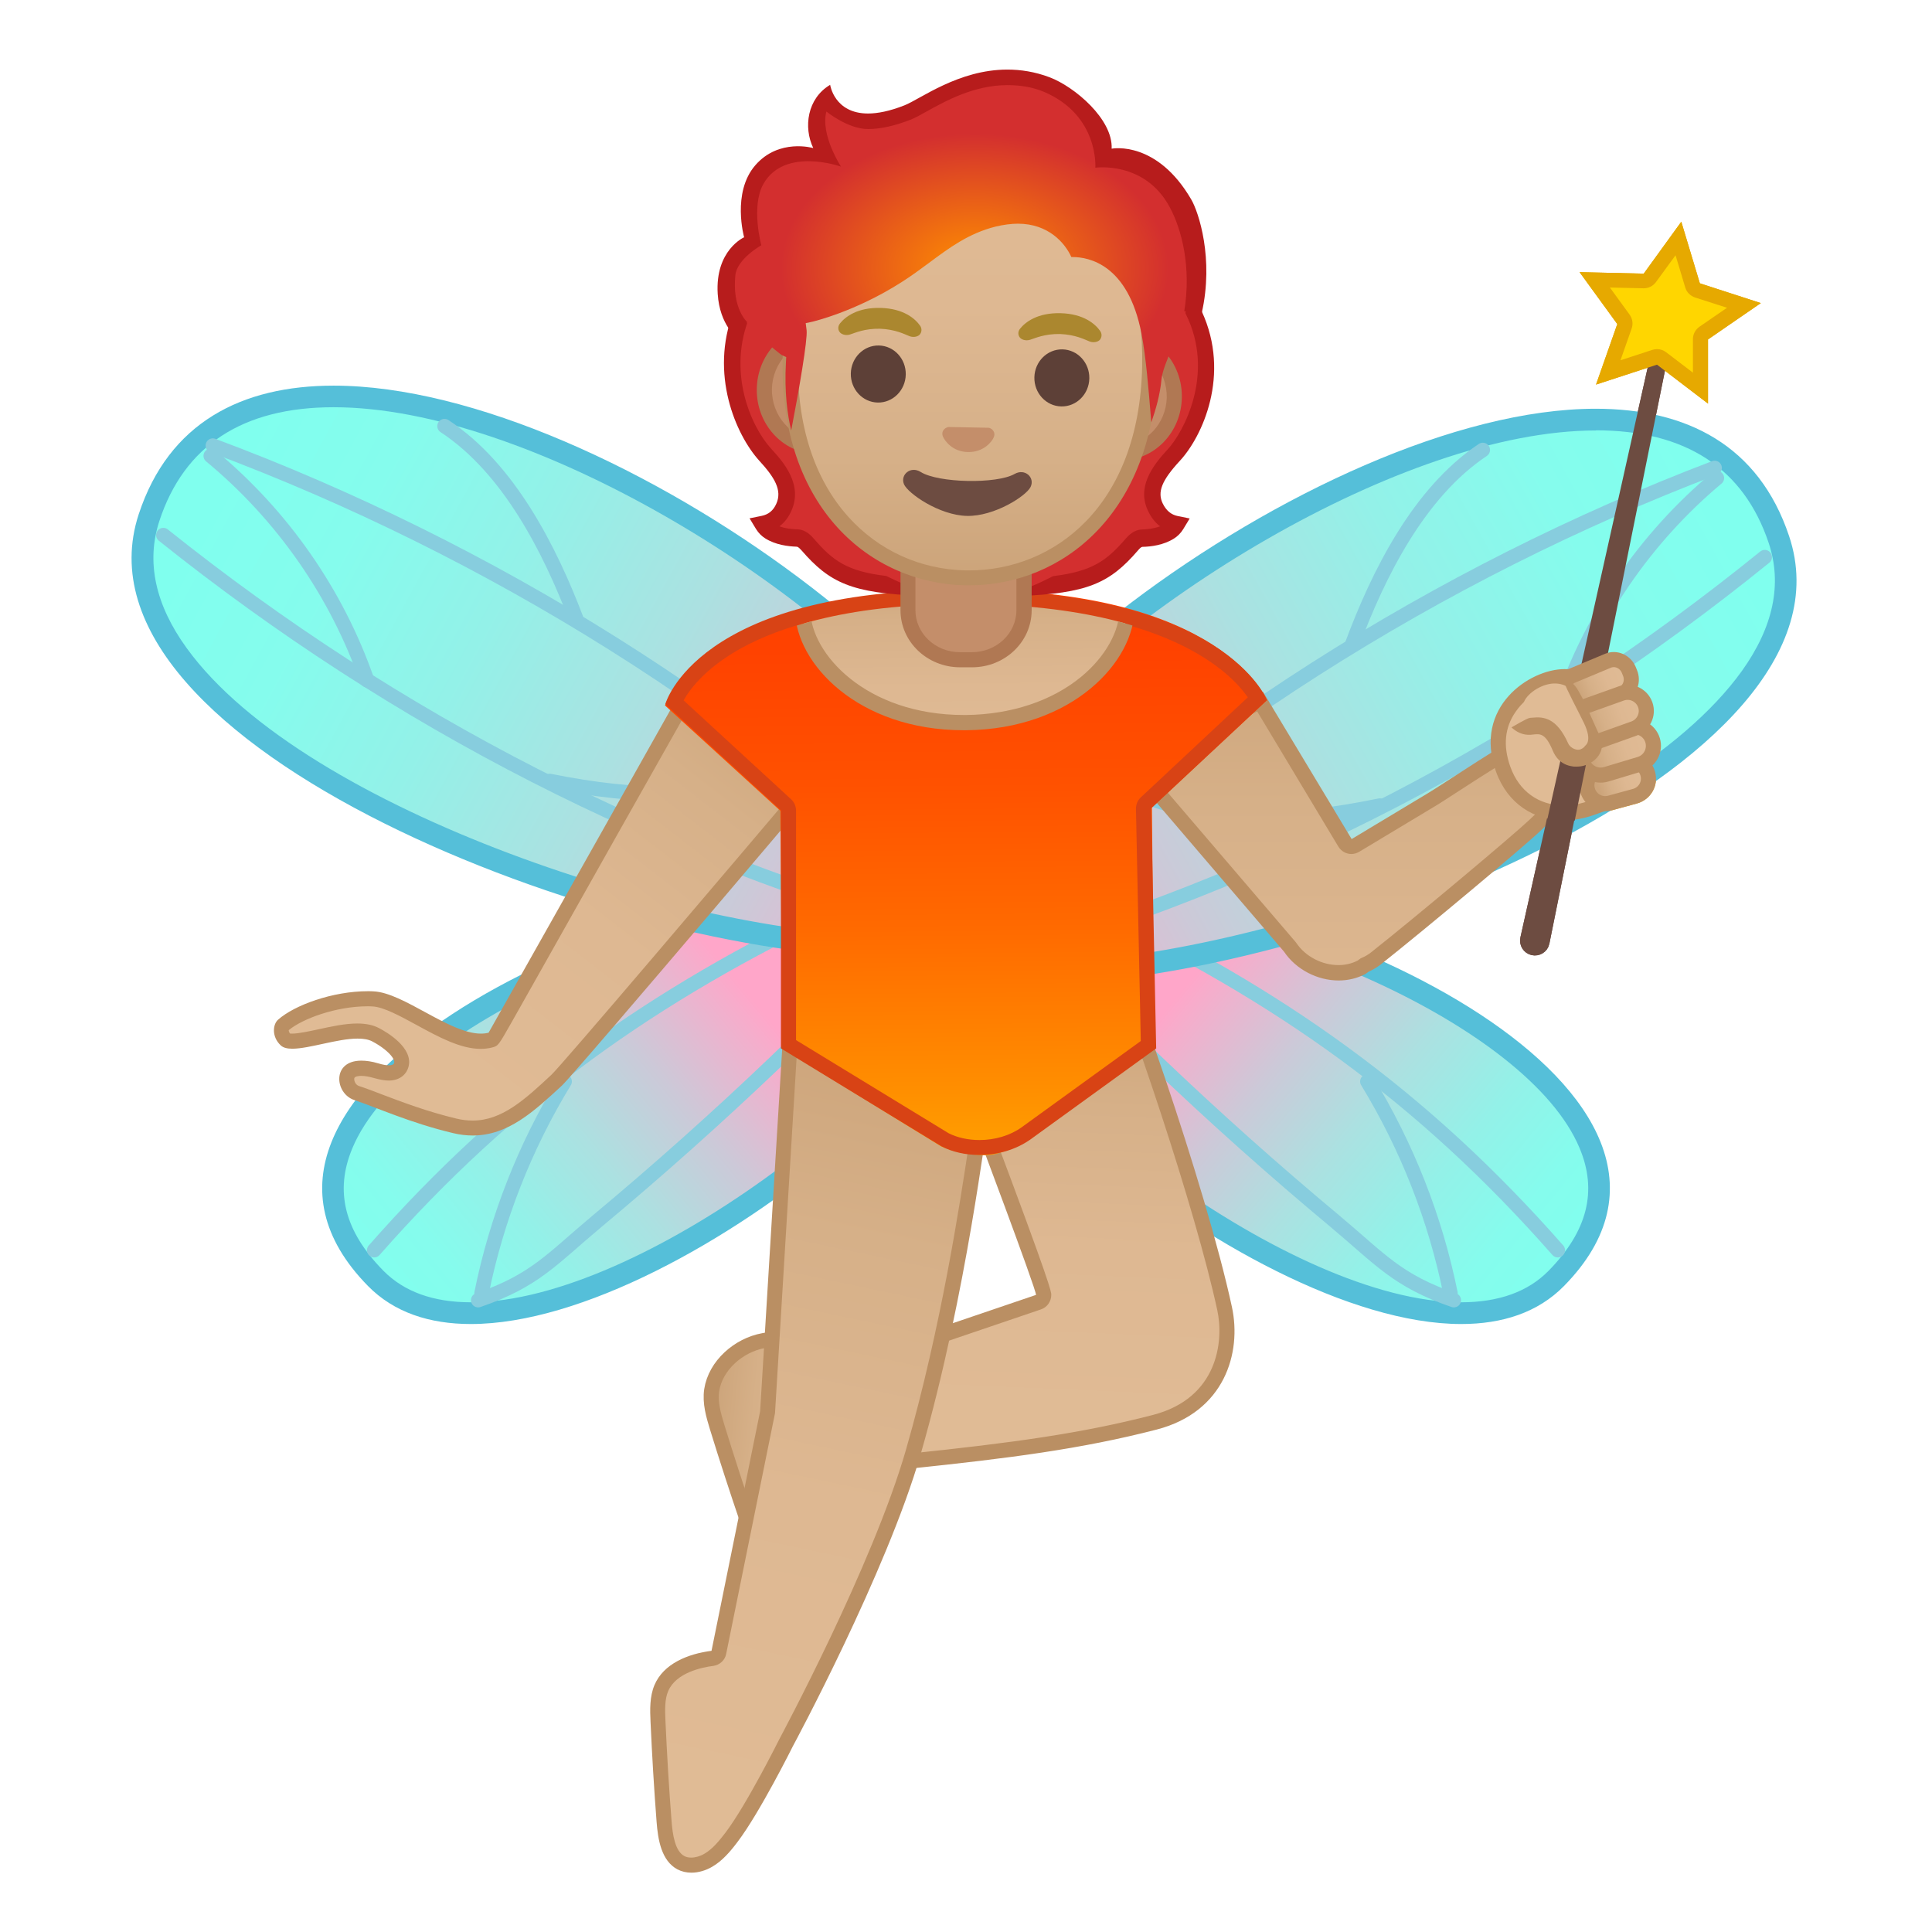 <svg viewBox="0 0 128 128" xmlns="http://www.w3.org/2000/svg" xmlns:xlink="http://www.w3.org/1999/xlink">
  <g id="Layer_3">
    <g>
      <g>
        <g>
          <path d="M110.46,21.27l-0.09-0.03l-9.15,40.97 c-0.06,0.26,0.1,0.52,0.36,0.58s0.52-0.1,0.58-0.36c0,0,0-0.01,0-0.01L110.46,21.27z" fill="#6D4C41" stroke="#6D4C41" stroke-miterlimit="10"/>
          <g>
            <path d="M110.08,23.75c-0.09-0.07-0.2-0.1-0.3-0.1c-0.05,0-0.1,0.01-0.16,0.02l-3.08,1l1.08-3.05 c0.05-0.16,0.03-0.33-0.07-0.46l-1.91-2.62c0,0,3.24,0.08,3.25,0.08c0.16,0,0.31-0.08,0.41-0.21l1.9-2.62l0.92,3.1 c0.05,0.16,0.17,0.28,0.33,0.33l3.08,1l-2.66,1.84c-0.13,0.09-0.22,0.25-0.22,0.41l0,3.24L110.08,23.75z" fill="#FFD600"/>
            <path d="M111.01,16.91l0.64,2.13c0.09,0.32,0.34,0.56,0.65,0.67l2.12,0.68l-1.83,1.26 c-0.27,0.19-0.43,0.5-0.43,0.82l0,2.22l-1.77-1.35c-0.18-0.14-0.39-0.21-0.61-0.21c-0.1,0-0.21,0.02-0.31,0.05l-2.11,0.69 l0.74-2.1c0.11-0.31,0.06-0.65-0.13-0.92l-1.31-1.8l2.22,0.05c0.01,0,0.02,0,0.02,0c0.32,0,0.62-0.15,0.81-0.41L111.01,16.91 M111.39,14.69l-2.49,3.44l-4.25-0.1l2.5,3.44l-1.41,4.01l4.04-1.32l3.38,2.58l0-4.25l3.5-2.41l-4.04-1.31L111.39,14.69 L111.39,14.69z" fill="#E6A900"/>
          </g>
        </g>
        <g>
          <path d="M103.61,53.84c-1.88,0-3.38-1.09-4.03-2.9c-0.68-1.92-0.15-3.29,0.42-4.09 c0.93-1.33,2.54-2.02,3.65-2.02c0.4,0,0.73,0.09,0.93,0.26c0.94,0.79,3.65,6.49,3.41,7.52l-2.55,0.91 C104.82,53.73,104.21,53.84,103.61,53.84z" fill="#FFCA28"/>
          <path d="M103.65,45.33L103.65,45.33c0.32,0,0.52,0.07,0.6,0.14c0.96,0.85,2.99,5.42,3.22,6.8l-2.2,0.79 c-0.55,0.2-1.11,0.3-1.65,0.3c-1.68,0-2.98-0.94-3.56-2.57c-0.49-1.38-0.37-2.6,0.36-3.64 C101.24,45.95,102.67,45.33,103.65,45.33 M103.65,44.33c-2.31,0-6.06,2.51-4.54,6.78c0.77,2.16,2.54,3.24,4.5,3.24 c0.65,0,1.32-0.12,1.98-0.35l2.64-0.94c1.19-0.42-2.32-7.48-3.34-8.34C104.6,44.45,104.16,44.32,103.65,44.33L103.65,44.33z" fill="#EDA600"/>
        </g>
        <radialGradient id="SVGID_4_" cx="-622.406" cy="-1442.024" gradientTransform="matrix(-1.012 0.278 0.102 0.368 -374.352 755.474)" gradientUnits="userSpaceOnUse" r="3.877">
          <stop offset="0.599" style="stop-color:#FFCA28"/>
          <stop offset="1" style="stop-color:#FFB300"/>
        </radialGradient>
        <path d=" M105.18,52.35L105.18,52.35c0.18,0.65,0.84,1.03,1.49,0.85l1.65-0.45c0.65-0.18,1.03-0.84,0.85-1.49l0,0 c-0.18-0.65-0.84-1.03-1.49-0.85l-1.65,0.45C105.38,51.04,105,51.71,105.18,52.35z" fill="url(#SVGID_4_)" stroke="#EDA600" stroke-linecap="round" stroke-linejoin="round" stroke-miterlimit="10"/>
        <radialGradient id="SVGID_5_" cx="-804.563" cy="-1388.195" gradientTransform="matrix(-0.865 0.389 0.127 0.277 -411.652 742.205)" gradientUnits="userSpaceOnUse" r="3.642">
          <stop offset="0.599" style="stop-color:#FFCA28"/>
          <stop offset="1" style="stop-color:#FFB300"/>
        </radialGradient>
        <path d=" M103.49,46.22l0.08,0.2c0.23,0.55,0.84,0.82,1.36,0.61l2.54-1.06c0.52-0.22,0.75-0.84,0.52-1.39l-0.08-0.2 c-0.23-0.55-0.84-0.82-1.36-0.61l-2.54,1.06C103.45,45.34,103.25,45.73,103.49,46.22z" fill="url(#SVGID_5_)" stroke="#EDA600" stroke-linecap="round" stroke-linejoin="round" stroke-miterlimit="10"/>
        <radialGradient id="SVGID_6_" cx="-685.302" cy="-1426.212" gradientTransform="matrix(-1.009 0.291 0.108 0.383 -428.368 795.568)" gradientUnits="userSpaceOnUse" r="3.089">
          <stop offset="0.599" style="stop-color:#FFCA28"/>
          <stop offset="1" style="stop-color:#FFB300"/>
        </radialGradient>
        <path d=" M104.83,50.45L104.83,50.45c0.2,0.67,0.91,1.05,1.58,0.85l2.23-0.67c0.67-0.2,1.05-0.91,0.85-1.58l0,0 c-0.2-0.67-0.91-1.05-1.58-0.85l-2.23,0.67C105.01,49.07,104.63,49.78,104.83,50.45z" fill="url(#SVGID_6_)" stroke="#EDA600" stroke-linecap="round" stroke-linejoin="round" stroke-miterlimit="10"/>
        <path d="M104.55,50.74c0.22-0.05,0.38-0.12,0.56-0.26l-0.78,3.89c-0.62,0.02-1.24,0.04-1.85,0.06l0.93-4.17 C103.71,50.53,104.07,50.85,104.55,50.74z" fill="#6D4C41"/>
        <radialGradient id="SVGID_7_" cx="-740.266" cy="-1342.361" fx="-739.418" fy="-1346.357" gradientTransform="matrix(-0.992 0.348 0.111 0.318 -477.419 731.137)" gradientUnits="userSpaceOnUse" r="4.084">
          <stop offset="0.599" style="stop-color:#FFCA28"/>
          <stop offset="1" style="stop-color:#FFB300"/>
        </radialGradient>
        <path d=" M104.01,48.47L104.01,48.47c0.23,0.64,0.94,0.98,1.58,0.75l2.66-0.95c0.64-0.23,0.98-0.94,0.75-1.58v0 c-0.23-0.64-0.94-0.98-1.58-0.75l-2.66,0.95C104.12,47.12,103.78,47.82,104.01,48.47z" fill="url(#SVGID_7_)" stroke="#EDA600" stroke-linecap="round" stroke-linejoin="round" stroke-miterlimit="10"/>
        <g>
          <path d="M101.02,46.39c0.37-0.64,1.4-1.22,2.24-1.09c0.83,0.12,1,0.7,1.16,0.86c0.06,0.06,0.89,2.47,1.06,2.76 c0.39,0.7-0.27,1.22-0.79,1.29c-0.51,0.07-1.08-0.26-1.29-0.73c-0.74-1.66-1.44-1.4-1.99-1.37c-0.35,0.02-0.63-0.13-0.85-0.33 C100.74,47.53,100.91,46.58,101.02,46.39z" fill="#FFCA28"/>
          <path d="M101.37,47.56l0.14-0.01c0.75-0.08,1.62-0.01,2.39,1.71c0.11,0.25,0.45,0.44,0.71,0.41 c0.16-0.02,0.34-0.14,0.4-0.25c0.02-0.03,0.52-0.29-0.07-1.52c-0.22-0.47-1.32-2.55-1.25-2.59c0.02-0.17,0.44-0.42,0.98,0.64 c0.06,0.12,0.1,0.1,0.66,1.35c0.27,0.59,0.54,1.22,0.62,1.36c0,0,0,0,0,0c0.23,0.41,0.25,0.86,0.05,1.25 c-0.22,0.43-0.65,0.7-1.04,0.81c-0.07,0.02-0.15,0.04-0.22,0.05c-0.75,0.1-1.5-0.15-1.87-1.05c-0.48-1.15-0.84-1.1-1.26-1.06 l-0.19,0.02c-0.55,0.04-0.97-0.2-1.28-0.49C100.25,48.14,101.15,47.58,101.37,47.56z" fill="#EDA600"/>
        </g>
      </g>
      <g>
        <g>
          <g>
            <g>
              <g>
                <linearGradient id="SVGID_8_" gradientTransform="matrix(-0.978 -0.209 -0.209 0.978 -1326.33 7.178)" gradientUnits="userSpaceOnUse" x1="-1414.034" x2="-1385.765" y1="-221.855" y2="-236.537">
                  <stop offset="0" style="stop-color:#80FFEE"/>
                  <stop offset="0.156" style="stop-color:#85FCED"/>
                  <stop offset="0.34" style="stop-color:#93F1E8"/>
                  <stop offset="0.539" style="stop-color:#ABE1E1"/>
                  <stop offset="0.748" style="stop-color:#CCC9D8"/>
                  <stop offset="0.962" style="stop-color:#F7ACCB"/>
                  <stop offset="1" style="stop-color:#FFA6C9"/>
                </linearGradient>
                <path d="M96.81,87c-11.83,0-30.23-14.57-32.94-22.33c-0.85-2.44,0.16-3.24,0.49-3.51 c1.4-1.12,3.83-1.7,7.03-1.7c5.66,0,13.29,1.87,19.93,4.89c7.22,3.28,12.32,7.45,13.99,11.43c1.3,3.1,0.56,6.1-2.2,8.91 C101.61,86.23,99.49,87,96.81,87z" fill="url(#SVGID_8_)"/>
                <path d="M71.39,58.74v1.43c11.61,0,29.83,7.7,33.26,15.89c1.2,2.85,0.52,5.51-2.05,8.13 c-1.36,1.39-3.31,2.09-5.79,2.09c-11.34,0-29.68-14.45-32.26-21.85c-0.68-1.96,0.03-2.52,0.26-2.71 c1.28-1.01,3.55-1.55,6.58-1.55V58.74 M71.39,58.74c-3.21,0-5.86,0.58-7.47,1.86c-6.61,5.25,18.29,27.12,32.89,27.12 c2.72,0,5.08-0.76,6.81-2.52C116.11,72.49,87.06,58.74,71.39,58.74L71.39,58.74z" fill="#55BFD9"/>
              </g>
              <g>
                <path d=" M103.21,82.83c-8.97-10.2-18.44-16.9-30.71-22.73c-0.28-0.13-0.6-0.33-0.58-0.64c0.01-0.31,0.64-0.29,0.51-0.01" fill="none" stroke="#87CDDE" stroke-linecap="round" stroke-linejoin="round" stroke-miterlimit="10" stroke-width="0.956"/>
                <path d=" M96.32,86.14c-3.77-1.3-4.84-2.69-7.9-5.25c-8.06-6.72-15.66-13.98-22.76-21.71c0.16,0.11,0.33,0.23,0.49,0.34" fill="none" stroke="#87CDDE" stroke-linecap="round" stroke-linejoin="round" stroke-miterlimit="10" stroke-width="0.956"/>
                <path d=" M96.1,85.69c-1-4.95-2.88-9.73-5.51-14.04" fill="none" stroke="#87CDDE" stroke-linecap="round" stroke-linejoin="round" stroke-miterlimit="10" stroke-width="0.956"/>
              </g>
            </g>
            <g>
              <g>
                <linearGradient id="SVGID_9_" gradientTransform="matrix(-0.969 -0.247 -0.247 0.969 -1343.442 -2.474)" gradientUnits="userSpaceOnUse" x1="-1421.35" x2="-1378.734" y1="-324.499" y2="-284.39">
                  <stop offset="0" style="stop-color:#80FFEE"/>
                  <stop offset="0.156" style="stop-color:#85FCED"/>
                  <stop offset="0.34" style="stop-color:#93F1E8"/>
                  <stop offset="0.539" style="stop-color:#ABE1E1"/>
                  <stop offset="0.748" style="stop-color:#CCC9D8"/>
                  <stop offset="0.962" style="stop-color:#F7ACCB"/>
                  <stop offset="1" style="stop-color:#FFA6C9"/>
                </linearGradient>
                <path d="M68.88,64.48c-4.84,0-7.75-1.07-8.2-3.02c-0.66-2.9,0.84-6.77,4.36-11.17 C73.5,39.67,92.7,27.8,105.72,27.8c6.28,0,10.36,2.67,12.13,7.95c0.99,2.95,0.36,6.02-1.88,9.13 C107.93,56.06,81.86,64.48,68.88,64.48z" fill="url(#SVGID_9_)"/>
                <path d="M105.73,27.08v1.43c5.94,0,9.79,2.51,11.45,7.46c0.91,2.72,0.31,5.57-1.78,8.49 c-7.92,11.01-33.68,19.3-46.52,19.3c-4.34,0-7.14-0.92-7.5-2.46c-0.6-2.64,0.89-6.4,4.22-10.56 c8.36-10.49,27.3-22.22,40.13-22.22L105.73,27.08 M105.72,27.08c-18.43,0-48.43,22.77-45.74,34.54 c0.57,2.48,3.97,3.57,8.89,3.57c17.68,0,54.86-14.19,49.66-29.68C116.52,29.5,111.74,27.08,105.72,27.08L105.72,27.08z" fill="#55BFD9"/>
              </g>
              <g>
                <path d=" M113.6,31c-18.27,6.95-35.83,18.02-49.45,31.7" fill="none" stroke="#87CDDE" stroke-linecap="round" stroke-linejoin="round" stroke-miterlimit="10" stroke-width="0.956"/>
                <path d=" M116.92,36.91c-15.38,12.46-32.65,21.47-51.93,26.91" fill="none" stroke="#87CDDE" stroke-linecap="round" stroke-linejoin="round" stroke-miterlimit="10" stroke-width="0.956"/>
                <path d=" M98.24,29.81c-4.23,2.82-6.92,8.2-8.67,12.91" fill="none" stroke="#87CDDE" stroke-linecap="round" stroke-linejoin="round" stroke-miterlimit="10" stroke-width="0.956"/>
                <path d=" M113.75,31.67c-4.72,3.95-8.3,9.17-10.26,14.94" fill="none" stroke="#87CDDE" stroke-linecap="round" stroke-linejoin="round" stroke-miterlimit="10" stroke-width="0.956"/>
                <path d=" M91.42,53.37c-5.97,1.22-10.37,1.32-15.62-0.61" fill="none" stroke="#87CDDE" stroke-linecap="round" stroke-linejoin="round" stroke-miterlimit="10" stroke-width="0.956"/>
              </g>
            </g>
          </g>
          <g>
            <g>
              <g>
                <linearGradient id="SVGID_10_" gradientTransform="matrix(0.978 -0.209 0.209 0.978 -1518.705 7.178)" gradientUnits="userSpaceOnUse" x1="1493.216" x2="1521.484" y1="400.111" y2="385.429">
                  <stop offset="0" style="stop-color:#80FFEE"/>
                  <stop offset="0.156" style="stop-color:#85FCED"/>
                  <stop offset="0.34" style="stop-color:#93F1E8"/>
                  <stop offset="0.539" style="stop-color:#ABE1E1"/>
                  <stop offset="0.748" style="stop-color:#CCC9D8"/>
                  <stop offset="0.962" style="stop-color:#F7ACCB"/>
                  <stop offset="1" style="stop-color:#FFA6C9"/>
                </linearGradient>
                <path d="M31.19,87c-2.68,0-4.8-0.78-6.3-2.31c-2.76-2.81-3.5-5.81-2.2-8.91 c1.67-3.99,6.77-8.15,13.99-11.43c6.64-3.02,14.28-4.89,19.93-4.89c3.19,0,5.62,0.59,7.03,1.7c0.33,0.26,1.34,1.07,0.49,3.51 C61.42,72.43,43.01,87,31.19,87C31.19,87,31.19,87,31.19,87z" fill="url(#SVGID_10_)"/>
                <path d="M56.61,60.17c3.03,0,5.3,0.54,6.58,1.55c0.23,0.19,0.95,0.75,0.26,2.71 c-2.58,7.41-20.92,21.85-32.26,21.85c-2.48,0-4.42-0.7-5.79-2.09c-2.58-2.62-3.25-5.28-2.05-8.13 C26.78,67.88,44.99,60.17,56.61,60.17 M56.61,58.74c-15.67,0-44.71,13.75-32.23,26.46c1.73,1.76,4.09,2.52,6.81,2.52 c14.6,0,39.51-21.87,32.89-27.12C62.47,59.32,59.82,58.74,56.61,58.74L56.61,58.74z" fill="#55BFD9"/>
              </g>
              <g>
                <path d=" M24.79,82.83c8.97-10.2,18.44-16.9,30.71-22.73c0.28-0.13,0.6-0.33,0.58-0.64s-0.64-0.29-0.51-0.01" fill="none" stroke="#87CDDE" stroke-linecap="round" stroke-linejoin="round" stroke-miterlimit="10" stroke-width="0.956"/>
                <path d=" M31.68,86.14c3.77-1.3,4.84-2.69,7.9-5.25c8.06-6.72,15.66-13.98,22.76-21.71c-0.16,0.11-0.33,0.23-0.49,0.34" fill="none" stroke="#87CDDE" stroke-linecap="round" stroke-linejoin="round" stroke-miterlimit="10" stroke-width="0.956"/>
                <path d=" M31.9,85.69c1-4.95,2.88-9.73,5.51-14.04" fill="none" stroke="#87CDDE" stroke-linecap="round" stroke-linejoin="round" stroke-miterlimit="10" stroke-width="0.956"/>
              </g>
            </g>
            <g>
              <g>
                <linearGradient id="SVGID_11_" gradientTransform="matrix(0.968 -0.253 0.253 0.968 -1496.994 2.916)" gradientUnits="userSpaceOnUse" x1="1454.123" x2="1496.739" y1="410.496" y2="450.605">
                  <stop offset="0" style="stop-color:#80FFEE"/>
                  <stop offset="0.156" style="stop-color:#85FCED"/>
                  <stop offset="0.34" style="stop-color:#93F1E8"/>
                  <stop offset="0.539" style="stop-color:#ABE1E1"/>
                  <stop offset="0.748" style="stop-color:#CCC9D8"/>
                  <stop offset="0.962" style="stop-color:#F7ACCB"/>
                  <stop offset="1" style="stop-color:#FFA6C9"/>
                </linearGradient>
                <path d="M58.83,62.7c-6.89,0-16.76-2.15-25.75-5.6c-10.13-3.89-17.7-8.77-21.29-13.73 c-2.23-3.08-2.87-6.13-1.91-9.07c1.75-5.33,5.86-8.03,12.23-8.03c13.08,0,32.31,11.78,40.76,22.32 c3.49,4.34,4.99,8.16,4.36,11.05C66.78,61.61,63.8,62.7,58.83,62.7C58.83,62.7,58.83,62.7,58.83,62.7z" fill="url(#SVGID_11_)"/>
                <path d="M22.1,26.98c12.88,0,31.85,11.64,40.21,22.05c3.3,4.11,4.8,7.82,4.21,10.44 c-0.35,1.57-3.22,2.51-7.69,2.51c-12.85,0-38.6-8.17-46.46-19.04c-2.09-2.88-2.7-5.72-1.81-8.43 C12.2,29.52,16.08,26.98,22.1,26.98 M22.1,25.55c-6.08,0-10.91,2.44-12.91,8.52C4.12,49.53,41.06,63.42,58.83,63.42 c5.04,0,8.54-1.12,9.09-3.63C70.52,48.03,40.55,25.55,22.1,25.55L22.1,25.55z" fill="#55BFD9"/>
              </g>
              <g>
                <path d=" M14.1,29.52c18.31,6.83,35.95,17.78,49.66,31.37" fill="none" stroke="#87CDDE" stroke-linecap="round" stroke-linejoin="round" stroke-miterlimit="10" stroke-width="0.956"/>
                <path d=" M10.82,35.45c15.46,12.36,32.79,21.26,52.11,26.56" fill="none" stroke="#87CDDE" stroke-linecap="round" stroke-linejoin="round" stroke-miterlimit="10" stroke-width="0.956"/>
                <path d=" M29.45,28.23c4.25,2.79,6.98,8.16,8.76,12.85" fill="none" stroke="#87CDDE" stroke-linecap="round" stroke-linejoin="round" stroke-miterlimit="10" stroke-width="0.956"/>
                <path d=" M13.96,30.2c4.74,3.92,8.36,9.11,10.36,14.87" fill="none" stroke="#87CDDE" stroke-linecap="round" stroke-linejoin="round" stroke-miterlimit="10" stroke-width="0.956"/>
                <path d=" M36.42,51.74c5.97,1.18,10.37,1.25,15.62-0.72" fill="none" stroke="#87CDDE" stroke-linecap="round" stroke-linejoin="round" stroke-miterlimit="10" stroke-width="0.956"/>
              </g>
            </g>
          </g>
        </g>
        <linearGradient id="SVGID_12_" gradientTransform="matrix(0.996 0.095 -0.095 0.996 -63.728 61.562)" gradientUnits="userSpaceOnUse" x1="113.285" x2="124.393" y1="23.081" y2="23.081">
          <stop offset="2.052774e-03" style="stop-color:#CCA47A"/>
          <stop offset="0.258" style="stop-color:#D6B088"/>
          <stop offset="0.59" style="stop-color:#DEB892"/>
          <stop offset="1" style="stop-color:#E0BB95"/>
        </linearGradient>
        <path d=" M50.58,88.82c-1.64,0.3-3.18,1.64-3.43,3.29c-0.12,0.82,0.12,1.64,0.36,2.43c0.65,2.11,1.33,4.2,2.04,6.28 c0.39,1.14,0.96,2.43,2.13,2.71c0.78,0.19,1.61-0.17,2.18-0.74c0.57-0.56,0.92-1.31,1.23-2.05c1.43-3.44,3.13-4.92,3.18-8.65 C58.34,87.35,54.1,88.19,50.58,88.82z" fill="url(#SVGID_12_)" stroke="#BA8F63" stroke-linecap="round" stroke-linejoin="round" stroke-miterlimit="10"/>
        <g>
          <linearGradient id="SVGID_13_" gradientUnits="userSpaceOnUse" x1="68.825" x2="67.637" y1="65.985" y2="93.825">
            <stop offset="2.052774e-03" style="stop-color:#CCA47A"/>
            <stop offset="0.258" style="stop-color:#D6B088"/>
            <stop offset="0.59" style="stop-color:#DEB892"/>
            <stop offset="1" style="stop-color:#E0BB95"/>
          </linearGradient>
          <path d="M59.43,96.84c-3.04,0-4.78-1.71-5.12-3.29c-0.27-1.26,0.3-2.34,1.53-2.89l12.96-4.4 c0.2-0.07,0.34-0.26,0.34-0.48c0-0.42-2.18-6.29-4.05-11.24l7.65-13.57c2.09,4.58,6.8,18.37,8.39,25.74 c0.64,2.98-0.54,6.46-4.62,7.52c-4.78,1.24-9.37,1.86-16.18,2.57C60.03,96.83,59.72,96.84,59.43,96.84z" fill="url(#SVGID_13_)"/>
          <path d="M72.69,62.09c2.21,5.25,6.5,17.97,7.96,24.72c0.44,2.05,0.04,5.81-4.25,6.93 c-4.75,1.23-9.32,1.85-16.1,2.56c-0.29,0.03-0.58,0.05-0.86,0.05c-2.76,0-4.33-1.5-4.63-2.89c-0.22-1.02,0.22-1.86,1.21-2.31 l12.95-4.4c0.41-0.14,0.68-0.53,0.68-0.96c0-0.21-0.01-0.59-4-11.2L72.69,62.09 M72.78,59.89L64.54,74.5 c0,0,4.09,10.86,4.1,11.29l-13,4.42c-3.64,1.62-1.84,7.13,3.79,7.13c0.31,0,0.63-0.02,0.96-0.05 c6.38-0.67,11.23-1.28,16.25-2.58c4.5-1.17,5.63-5.09,4.98-8.11C79.89,78.59,74.52,63.2,72.78,59.89L72.78,59.89z" fill="#BA8F63"/>
        </g>
        <g>
          <linearGradient id="SVGID_14_" gradientUnits="userSpaceOnUse" x1="59.551" x2="48.741" y1="68.583" y2="120.015">
            <stop offset="2.052774e-03" style="stop-color:#CCA47A"/>
            <stop offset="0.258" style="stop-color:#D6B088"/>
            <stop offset="0.59" style="stop-color:#DEB892"/>
            <stop offset="1" style="stop-color:#E0BB95"/>
          </linearGradient>
          <path d="M45.8,123.56c-0.26,0-0.49-0.05-0.69-0.16c-0.83-0.44-1.03-1.64-1.11-2.75 c-0.17-2.16-0.3-4.37-0.4-6.58c-0.03-0.72-0.07-1.55,0.22-2.23c0.6-1.41,2.38-1.84,3.38-1.97c0.21-0.03,0.38-0.19,0.43-0.4 l3.22-15.87l1.48-24.32l10.56-8.47c0.89,4.43,1.76,9.11,2.06,13.52c-0.08,0.32-0.16,0.85-0.3,1.76 c-0.54,3.56-1.79,11.9-4.15,20.1c-2.21,7.7-8.37,19.14-8.43,19.26c-0.03,0.06-2.18,4.37-3.61,6.25 c-0.42,0.55-0.92,1.17-1.56,1.54C46.56,123.45,46.17,123.56,45.8,123.56L45.8,123.56z" fill="url(#SVGID_14_)"/>
          <path d="M62.56,61.72c0.82,4.16,1.61,8.51,1.89,12.61c-0.09,0.39-0.18,0.93-0.29,1.69 c-0.54,3.55-1.79,11.87-4.14,20.04c-2.2,7.65-8.33,19.05-8.4,19.19c-0.02,0.04-2.15,4.31-3.55,6.16 c-0.39,0.51-0.85,1.09-1.41,1.41c-0.27,0.16-0.59,0.25-0.86,0.25c-0.17,0-0.33-0.03-0.46-0.1c-0.62-0.33-0.78-1.43-0.85-2.35 c-0.17-2.18-0.3-4.38-0.4-6.57c-0.04-0.81-0.05-1.48,0.18-2.01c0.52-1.23,2.26-1.58,2.99-1.67c0.42-0.06,0.77-0.37,0.85-0.79 l3.22-15.87c0.01-0.05,0.02-0.09,0.02-0.14l1.46-24.03L62.56,61.72 M62.91,60.16l-11.06,8.87L50.36,93.5l-3.22,15.87 c-1.56,0.2-3.18,0.85-3.78,2.27c-0.32,0.76-0.3,1.62-0.26,2.45c0.1,2.2,0.23,4.4,0.4,6.6c0.09,1.2,0.32,2.59,1.38,3.16 c0.29,0.15,0.6,0.22,0.93,0.22c0.47,0,0.96-0.15,1.37-0.39c0.69-0.4,1.22-1.03,1.7-1.67c1.47-1.94,3.65-6.32,3.65-6.32 s6.21-11.51,8.47-19.36c3.12-10.86,4.32-21.95,4.47-21.95c0,0,0,0,0,0c-0.3-4.5-1.21-9.32-2.14-13.95L62.91,60.16L62.91,60.16z " fill="#BA8F63"/>
        </g>
        <g>
          <linearGradient id="SVGID_15_" gradientTransform="matrix(-0.057 0.998 0.998 0.057 -44.674 6.411)" gradientUnits="userSpaceOnUse" x1="31.324" x2="59.598" y1="95.912" y2="76.515">
            <stop offset="2.052774e-03" style="stop-color:#CCA47A"/>
            <stop offset="0.258" style="stop-color:#D6B088"/>
            <stop offset="0.59" style="stop-color:#DEB892"/>
            <stop offset="1" style="stop-color:#E0BB95"/>
          </linearGradient>
          <path d="M31.32,74.75c-0.38,0-0.79-0.05-1.19-0.15c-1.99-0.48-3.65-1.11-4.99-1.62 c-0.56-0.21-1.07-0.41-1.51-0.56c-0.48-0.16-0.71-0.67-0.64-1.05c0.08-0.51,0.63-0.58,0.95-0.58c0.28,0,0.61,0.05,0.98,0.16 c0.34,0.1,0.62,0.15,0.84,0.15c0.65,0,0.8-0.42,0.84-0.55c0.23-0.93-1.5-1.87-1.69-1.98c-0.32-0.17-0.72-0.25-1.22-0.25 c-0.75,0-1.61,0.19-2.45,0.37c-0.72,0.15-1.39,0.3-1.87,0.3c-0.33,0-0.42-0.07-0.43-0.08c-0.26-0.24-0.29-0.51-0.29-0.64 c0-0.17,0.06-0.29,0.1-0.32c0.98-0.87,3.35-1.76,5.62-1.76c0.12,0,0.23,0,0.35,0.01c0.85,0.04,2.03,0.68,3.18,1.3 c1.35,0.74,2.75,1.5,3.96,1.5c0.22,0,0.44-0.03,0.64-0.08c0.22-0.06,0.22-0.06,7.9-13.71l5.64-10.02l9.84,4.18 c-6.5,7.68-18.26,21.53-18.99,22.21C35.04,73.28,33.46,74.75,31.32,74.75z" fill="url(#SVGID_15_)"/>
          <path d="M46.25,45.81l8.8,3.74c-7.37,8.71-17.8,20.98-18.52,21.66c-1.75,1.63-3.27,3.03-5.21,3.03 c-0.35,0-0.71-0.04-1.08-0.13c-1.96-0.47-3.61-1.1-4.93-1.6c-0.57-0.22-1.07-0.41-1.53-0.56c-0.23-0.08-0.33-0.34-0.31-0.5 c0.02-0.15,0.33-0.17,0.46-0.17c0.24,0,0.52,0.05,0.84,0.14c0.39,0.11,0.71,0.17,0.98,0.17c0.8,0,1.21-0.48,1.32-0.93 c0.31-1.24-1.41-2.26-1.95-2.54c-0.39-0.21-0.87-0.31-1.45-0.31c-0.8,0-1.69,0.19-2.55,0.38c-0.66,0.14-1.34,0.29-1.77,0.29 c-0.07,0-0.11,0-0.14-0.01c-0.07-0.09-0.08-0.18-0.08-0.22c0.93-0.77,3.15-1.58,5.22-1.58c0.11,0,0.22,0,0.33,0.01 c0.73,0.03,1.86,0.65,2.96,1.25c1.41,0.77,2.87,1.56,4.2,1.56c0.27,0,0.52-0.03,0.76-0.09c0.41-0.11,0.41-0.11,1.3-1.68 l1.76-3.12l5.15-9.15L46.25,45.81 M19.14,68.23L19.14,68.23L19.14,68.23 M45.82,44.54c0,0-2.81,4.99-5.86,10.41 c-3.62,6.43-7.59,13.47-7.59,13.47c-0.16,0.04-0.33,0.06-0.51,0.06c-2.09,0-5.13-2.72-7.12-2.8c-0.12-0.01-0.25-0.01-0.37-0.01 c-2.33,0-4.86,0.92-5.95,1.89c-0.35,0.31-0.43,1.13,0.18,1.7c0.17,0.16,0.43,0.22,0.77,0.22c1.12,0,2.99-0.67,4.32-0.67 c0.38,0,0.72,0.05,0.98,0.19c1.22,0.64,1.92,1.58,1.09,1.58c-0.17,0-0.4-0.04-0.7-0.13c-0.43-0.13-0.8-0.18-1.12-0.18 c-1.98,0-1.76,2.18-0.47,2.61c1.5,0.5,3.69,1.51,6.54,2.19c0.46,0.11,0.89,0.16,1.31,0.16c2.34,0,4.06-1.6,5.9-3.3 c0.97-0.9,19.47-22.77,19.47-22.77L45.82,44.54L45.82,44.54z" fill="#BA8F63"/>
        </g>
        <g>
          <linearGradient id="SVGID_16_" gradientTransform="matrix(1 0 0 1 16.744 0)" gradientUnits="userSpaceOnUse" x1="73.108" x2="73.108" y1="42.328" y2="84.496">
            <stop offset="2.052774e-03" style="stop-color:#CCA47A"/>
            <stop offset="0.258" style="stop-color:#D6B088"/>
            <stop offset="0.59" style="stop-color:#DEB892"/>
            <stop offset="1" style="stop-color:#E0BB95"/>
          </linearGradient>
          <path d="M88.67,64.45c-1.26,0-2.52-0.66-3.2-1.69L75.2,50.75l8.28-4.27l5.62,9.36 c0.09,0.16,0.26,0.24,0.43,0.24c0.09,0,0.18-0.02,0.26-0.07l5.04-3.03c0.3-0.18,0.88-0.55,1.57-1c1.68-1.09,4.22-2.73,5.06-3.06 c0.12-0.05,0.25-0.09,0.38-0.12c0.14-0.03,0.29-0.05,0.45-0.05c0.54,0,1.07,0.2,1.45,0.55c0.08,0.08,0.16,0.15,0.23,0.23 c1.35,1.48-0.1,3.07-1.98,4.86l-0.36,0.34c-0.94,0.91-7.5,6.41-10.52,8.8c-0.2,0.15-0.42,0.29-0.67,0.4 c-0.04,0.02-0.07,0.04-0.1,0.06c-0.1,0.08-0.17,0.12-0.18,0.13C89.75,64.33,89.23,64.45,88.67,64.45 C88.67,64.45,88.67,64.45,88.67,64.45z" fill="url(#SVGID_16_)"/>
          <path d="M83.29,47.13l5.38,8.96c0.19,0.31,0.52,0.49,0.86,0.49c0.18,0,0.35-0.05,0.51-0.14l5.04-3.03 c0.31-0.18,0.88-0.56,1.58-1.01c1.56-1.01,4.18-2.7,4.98-3.02c0.12-0.05,0.22-0.08,0.31-0.1c0.11-0.02,0.22-0.04,0.34-0.04 c0.41,0,0.82,0.15,1.12,0.42c0.07,0.06,0.14,0.13,0.19,0.19c0.96,1.04,0.09,2.22-1.95,4.16l-0.36,0.34 c-0.94,0.9-7.46,6.38-10.47,8.76c-0.17,0.13-0.36,0.25-0.58,0.34c-0.07,0.03-0.14,0.07-0.2,0.12 c-0.04,0.04-0.08,0.06-0.11,0.08c-0.38,0.19-0.8,0.29-1.25,0.29c-1.1,0-2.19-0.57-2.79-1.46c-0.02-0.03-0.05-0.06-0.07-0.09 L75.99,50.9L83.29,47.13 M83.67,45.82l-9.25,4.78l10.65,12.45c0.8,1.19,2.22,1.91,3.62,1.91c0.61,0,1.22-0.14,1.77-0.43 c0,0,0.08-0.05,0.21-0.15c0.27-0.12,0.54-0.28,0.78-0.46c3.08-2.44,9.6-7.91,10.56-8.83c1.52-1.46,4.3-3.78,2.36-5.89 c-0.08-0.09-0.17-0.17-0.26-0.26c-0.49-0.44-1.14-0.68-1.79-0.68c-0.19,0-0.37,0.02-0.56,0.06c-0.16,0.03-0.31,0.08-0.46,0.14 c-1.25,0.48-5.64,3.46-6.71,4.1c-1.68,1.01-3.36,2.02-5.04,3.03L83.67,45.82L83.67,45.82z" fill="#BA8F63"/>
        </g>
        <g>
          <g>
            <path d="M110.46,21.27l-0.09-0.03l-9.15,40.97 c-0.06,0.26,0.1,0.52,0.36,0.58s0.52-0.1,0.58-0.36c0,0,0-0.01,0-0.01L110.46,21.27z" fill="#6D4C41" stroke="#6D4C41" stroke-miterlimit="10"/>
            <g>
              <path d="M110.08,23.75c-0.09-0.07-0.2-0.1-0.3-0.1c-0.05,0-0.1,0.01-0.16,0.02l-3.08,1l1.08-3.05 c0.05-0.16,0.03-0.33-0.07-0.46l-1.91-2.62c0,0,3.24,0.08,3.25,0.08c0.16,0,0.31-0.08,0.41-0.21l1.9-2.62l0.92,3.1 c0.05,0.16,0.17,0.28,0.33,0.33l3.08,1l-2.66,1.84c-0.13,0.09-0.22,0.25-0.22,0.41l0,3.24L110.08,23.75z" fill="#FFD600"/>
              <path d="M111.01,16.91l0.64,2.13c0.09,0.32,0.34,0.56,0.65,0.67l2.12,0.68l-1.83,1.26 c-0.27,0.19-0.43,0.5-0.43,0.82l0,2.22l-1.77-1.35c-0.18-0.14-0.39-0.21-0.61-0.21c-0.1,0-0.21,0.02-0.31,0.05l-2.11,0.69 l0.74-2.1c0.11-0.31,0.06-0.65-0.13-0.92l-1.31-1.8l2.22,0.05c0.01,0,0.02,0,0.02,0c0.32,0,0.62-0.15,0.81-0.41L111.01,16.91 M111.39,14.69l-2.49,3.44l-4.25-0.1l2.5,3.44l-1.41,4.01l4.04-1.32l3.38,2.58l0-4.25l3.5-2.41l-4.04-1.31L111.39,14.69 L111.39,14.69z" fill="#E6A900"/>
            </g>
          </g>
          <g>
            <path d="M103.61,53.84c-1.88,0-3.38-1.09-4.03-2.9c-0.68-1.92-0.15-3.29,0.42-4.09 c0.93-1.33,2.54-2.02,3.65-2.02c0.4,0,0.73,0.09,0.93,0.26c0.94,0.79,3.65,6.49,3.41,7.52l-2.55,0.91 C104.82,53.73,104.21,53.84,103.61,53.84z" fill="#E0BB95"/>
            <path d="M103.65,45.33L103.65,45.33c0.32,0,0.52,0.07,0.6,0.14c0.96,0.85,2.99,5.42,3.22,6.8l-2.2,0.79 c-0.55,0.2-1.11,0.3-1.65,0.3c-1.68,0-2.98-0.94-3.56-2.57c-0.49-1.38-0.37-2.6,0.36-3.64 C101.24,45.95,102.67,45.33,103.65,45.33 M103.65,44.33c-2.31,0-6.06,2.51-4.54,6.78c0.77,2.16,2.54,3.24,4.5,3.24 c0.65,0,1.32-0.12,1.98-0.35l2.64-0.94c1.19-0.42-2.32-7.48-3.34-8.34C104.6,44.45,104.16,44.32,103.65,44.33L103.65,44.33z" fill="#BA8F63"/>
          </g>
          <linearGradient id="SVGID_17_" gradientUnits="userSpaceOnUse" x1="105.892" x2="108.892" y1="52.221" y2="51.253">
            <stop offset="2.052774e-03" style="stop-color:#CCA47A"/>
            <stop offset="0.258" style="stop-color:#D6B088"/>
            <stop offset="0.59" style="stop-color:#DEB892"/>
            <stop offset="1" style="stop-color:#E0BB95"/>
          </linearGradient>
          <path d=" M105.18,52.35L105.18,52.35c0.18,0.65,0.84,1.03,1.49,0.85l1.65-0.45c0.65-0.18,1.03-0.84,0.85-1.49l0,0 c-0.18-0.65-0.84-1.03-1.49-0.85l-1.65,0.45C105.38,51.04,105,51.71,105.18,52.35z" fill="url(#SVGID_17_)" stroke="#BA8F63" stroke-linecap="round" stroke-linejoin="round" stroke-miterlimit="10"/>
          <linearGradient id="SVGID_18_" gradientUnits="userSpaceOnUse" x1="104.539" x2="107.789" y1="45.905" y2="44.53">
            <stop offset="2.052774e-03" style="stop-color:#CCA47A"/>
            <stop offset="0.258" style="stop-color:#D6B088"/>
            <stop offset="0.59" style="stop-color:#DEB892"/>
            <stop offset="1" style="stop-color:#E0BB95"/>
          </linearGradient>
          <path d=" M103.49,46.22l0.08,0.2c0.23,0.55,0.84,0.82,1.36,0.61l2.54-1.06c0.52-0.22,0.75-0.84,0.52-1.39l-0.08-0.2 c-0.23-0.55-0.84-0.82-1.36-0.61l-2.54,1.06C103.45,45.34,103.25,45.73,103.49,46.22z" fill="url(#SVGID_18_)" stroke="#BA8F63" stroke-linecap="round" stroke-linejoin="round" stroke-miterlimit="10"/>
          <linearGradient id="SVGID_19_" gradientUnits="userSpaceOnUse" x1="105.469" x2="109.282" y1="50.316" y2="49.034">
            <stop offset="2.052774e-03" style="stop-color:#CCA47A"/>
            <stop offset="0.258" style="stop-color:#D6B088"/>
            <stop offset="0.59" style="stop-color:#DEB892"/>
            <stop offset="1" style="stop-color:#E0BB95"/>
          </linearGradient>
          <path d=" M104.83,50.45L104.83,50.45c0.2,0.67,0.91,1.05,1.58,0.85l2.23-0.67c0.67-0.2,1.05-0.91,0.85-1.58l0,0 c-0.2-0.67-0.91-1.05-1.58-0.85l-2.23,0.67C105.01,49.07,104.63,49.78,104.83,50.45z" fill="url(#SVGID_19_)" stroke="#BA8F63" stroke-linecap="round" stroke-linejoin="round" stroke-miterlimit="10"/>
          <path d="M104.55,50.74c0.22-0.05,0.38-0.12,0.56-0.26l-0.78,3.89c-0.62,0.02-1.24,0.04-1.85,0.06l0.93-4.17 C103.71,50.53,104.07,50.85,104.55,50.74z" fill="#6D4C41"/>
          <linearGradient id="SVGID_20_" gradientUnits="userSpaceOnUse" x1="105.207" x2="108.925" y1="48.061" y2="46.686">
            <stop offset="2.052774e-03" style="stop-color:#CCA47A"/>
            <stop offset="0.258" style="stop-color:#D6B088"/>
            <stop offset="0.59" style="stop-color:#DEB892"/>
            <stop offset="1" style="stop-color:#E0BB95"/>
          </linearGradient>
          <path d=" M104.01,48.47L104.01,48.47c0.23,0.64,0.94,0.98,1.58,0.75l2.66-0.95c0.64-0.23,0.98-0.94,0.75-1.58v0 c-0.23-0.64-0.94-0.98-1.58-0.75l-2.66,0.95C104.12,47.12,103.78,47.82,104.01,48.47z" fill="url(#SVGID_20_)" stroke="#BA8F63" stroke-linecap="round" stroke-linejoin="round" stroke-miterlimit="10"/>
          <g>
            <path d="M101.02,46.39c0.37-0.64,1.4-1.22,2.24-1.09c0.83,0.12,1,0.7,1.16,0.86c0.06,0.06,0.89,2.47,1.06,2.76 c0.39,0.7-0.27,1.22-0.79,1.29c-0.51,0.07-1.08-0.26-1.29-0.73c-0.74-1.66-1.44-1.4-1.99-1.37c-0.35,0.02-0.63-0.13-0.85-0.33 C100.74,47.53,100.91,46.58,101.02,46.39z" fill="#E0BB95"/>
            <path d="M101.37,47.56l0.14-0.01c0.75-0.08,1.62-0.01,2.39,1.71c0.11,0.25,0.45,0.44,0.71,0.41 c0.16-0.02,0.34-0.14,0.4-0.25c0.02-0.03,0.52-0.29-0.07-1.52c-0.22-0.47-1.32-2.55-1.25-2.59c0.02-0.17,0.44-0.42,0.98,0.64 c0.06,0.12,0.1,0.1,0.66,1.35c0.27,0.59,0.54,1.22,0.62,1.36c0,0,0,0,0,0c0.23,0.41,0.25,0.86,0.05,1.25 c-0.22,0.43-0.65,0.7-1.04,0.81c-0.07,0.02-0.15,0.04-0.22,0.05c-0.75,0.1-1.5-0.15-1.87-1.05c-0.48-1.15-0.84-1.1-1.26-1.06 l-0.19,0.02c-0.55,0.04-0.97-0.2-1.28-0.49C100.25,48.14,101.15,47.58,101.37,47.56z" fill="#BA8F63"/>
          </g>
        </g>
        <g>
          <g>
            <linearGradient id="SVGID_21_" gradientTransform="matrix(1 -8.621460e-03 8.621460e-03 1 1.602 0.909)" gradientUnits="userSpaceOnUse" x1="62.002" x2="62.002" y1="78.891" y2="35.447">
              <stop offset="0" style="stop-color:#FFAB00"/>
              <stop offset="0.172" style="stop-color:#FF8D00"/>
              <stop offset="0.408" style="stop-color:#FF6A00"/>
              <stop offset="0.631" style="stop-color:#FF5100"/>
              <stop offset="0.835" style="stop-color:#FF4200"/>
              <stop offset="1" style="stop-color:#FF3D00"/>
            </linearGradient>
            <path d="M83.93,46.4c0,0-2.94-7.47-20.29-7.32c-17.34,0.15-19.58,7.66-19.58,7.66l7.64,6.98l0.14,15.76 l10.49,6.46c0.79,0.39,2.09,0.6,2.97,0.6c0.91-0.01,2.14-0.61,2.94-1.05l8.22-6.23l-0.14-15.76L83.93,46.4z" fill="url(#SVGID_21_)"/>
          </g>
          <path d="M63.65,40.08c13.6,0,17.92,4.52,19.02,6.12l-7.09,6.63c-0.21,0.19-0.32,0.47-0.32,0.75l0.32,15.39 l-7.9,5.72c-0.76,0.54-1.75,0.84-2.79,0.84c-0.75,0-1.47-0.16-2.04-0.45l-10.11-6.17V53.7c0-0.28-0.12-0.55-0.32-0.74 l-7.13-6.56C46.18,44.81,49.99,40.08,63.65,40.08 M63.65,39.08c-17.52,0-19.57,7.57-19.57,7.57l7.66,7.04v15.77l10.62,6.48 c0.72,0.38,1.61,0.58,2.53,0.58c1.17,0,2.39-0.33,3.38-1.03l8.33-6.03l-0.33-15.91l7.67-7.17 C83.93,46.39,81.16,39.08,63.65,39.08L63.65,39.08z" fill="#D84315"/>
        </g>
        <g>
          <defs>
            <path id="SVGID_22_" d="M82.91,46.44c0,0-3.29-6.42-19.07-6.42c-16.1,0-18.76,6.75-18.76,6.75l6.55,6.93l24.78-0.21 L82.91,46.44z"/>
          </defs>
          <clipPath id="SVGID_23_">
            <use overflow="visible" xlink:href="#SVGID_22_"/>
          </clipPath>
          <g clip-path="url(#SVGID_23_)">
            <linearGradient id="SVGID_24_" gradientTransform="matrix(1 -8.621460e-03 8.621460e-03 1 1.602 0.909)" gradientUnits="userSpaceOnUse" x1="61.99" x2="61.99" y1="37.291" y2="50.643">
              <stop offset="2.052774e-03" style="stop-color:#CCA47A"/>
              <stop offset="0.258" style="stop-color:#D6B088"/>
              <stop offset="0.59" style="stop-color:#DEB892"/>
              <stop offset="1" style="stop-color:#E0BB95"/>
            </linearGradient>
            <path d="M63.86,47.87c-6.92,0-10.64-4.3-10.67-7.41c-0.03-3.23,4.77-5.89,10.69-5.94l0.17,0 c5.83,0,10.59,2.58,10.62,5.76c0.03,3.07-3.76,7.54-10.68,7.6L63.86,47.87z" fill="url(#SVGID_24_)"/>
            <path d="M64.06,35.02L64.06,35.02c5.46,0,10.1,2.41,10.12,5.26c0.01,1.52-0.94,3.23-2.55,4.56 c-1.94,1.6-4.65,2.5-7.63,2.53l-0.14,0c-6.51,0-10.14-4.09-10.17-6.91c-0.02-2.9,4.64-5.39,10.2-5.44L64.06,35.02 M64.05,34.02c-0.06,0-0.12,0-0.18,0c-6.21,0.05-11.22,2.94-11.19,6.45c0.03,3.48,4.16,7.91,11.17,7.91c0.05,0,0.1,0,0.14,0 c7.09-0.06,11.2-4.59,11.17-8.1C75.15,36.8,70.18,34.02,64.05,34.02L64.05,34.02z" fill="#BA8F63"/>
          </g>
        </g>
        <path d="M53.51,36.52c-0.19-0.23-0.41-0.44-0.7-0.45c-0.48-0.01-1.23-0.1-1.82-0.48 c-0.17-0.11-0.32-0.27-0.43-0.45c0.41-0.09,1.01-0.34,1.37-1.15c0.59-1.32-0.25-2.49-1.22-3.59c-1.59-1.8-3.38-6.22-1.14-10.52 c0.42-0.06,6.53,0.03,8.08,0.03c1.87,0,4.73,0,6.6,0v19.56C57,39.48,55.57,38.97,53.51,36.52z" fill="#D32F2F"/>
        <path d="M74.99,36.52c0.19-0.23,0.41-0.44,0.7-0.45c0.48-0.01,1.23-0.1,1.82-0.48c0.17-0.11,0.32-0.27,0.43-0.45 c-0.41-0.09-0.98-0.35-1.37-1.15c-0.59-1.22,0.09-2.34,1.22-3.59c1.27-1.4,3.38-6.22,1.14-10.52c-0.42-0.06-6.53,0.03-8.08,0.03 c-1.87,0-4.73,0-6.6,0v19.56C71.5,39.48,72.93,38.97,74.99,36.52z" fill="#D32F2F"/>
        <g>
          <path d="M78.47,20.61l0.09,0.19c1.99,3.98-0.2,7.89-1.17,8.94c-1.09,1.17-2.09,2.57-1.31,4.15v0 c0.2,0.41,0.46,0.74,0.78,0.98c-0.43,0.16-0.91,0.2-1.19,0.21c-0.57,0.01-0.94,0.44-1.1,0.62c-1.25,1.44-2.19,2.15-4.8,2.47 c0,0-1.35,0.72-2.29,0.97v0.35c4.57-0.17,6.04-0.85,7.91-3.02c0.14-0.17,0.24-0.24,0.3-0.24c0.58-0.01,1.41-0.12,2.09-0.55 c0.24-0.15,0.46-0.37,0.61-0.62l0.43-0.71l-0.79-0.16c-0.44-0.09-0.76-0.36-0.99-0.82v0c-0.38-0.77-0.07-1.54,1.12-2.83 c1.49-1.6,3.4-5.71,1.46-9.91c0,0,0-0.01,0-0.02H78.47z" fill="#B71C1C"/>
          <path d="M50.31,30.53c1,1.09,1.53,1.95,1.12,2.85c-0.2,0.45-0.52,0.71-0.98,0.8l-0.79,0.16l0.43,0.71 c0.16,0.26,0.37,0.47,0.61,0.62c0.68,0.43,1.51,0.53,2.09,0.55c0.07,0,0.16,0.08,0.31,0.24c1.86,2.15,3.33,2.84,7.85,3.01v-0.36 c-0.79-0.23-2.23-0.95-2.23-0.95c-2.61-0.31-3.55-1.02-4.8-2.47c-0.16-0.18-0.53-0.61-1.1-0.62c-0.28-0.01-0.75-0.04-1.18-0.2 c0.33-0.25,0.59-0.58,0.78-1c0.82-1.79-0.57-3.31-1.32-4.13c-1.41-1.55-2.94-5.19-1.4-8.85l0.11-0.25l-0.02-0.04h-1.22 c0.01,0.02,0.02,0.04,0.02,0.07C47.01,24.76,48.73,28.79,50.31,30.53z" fill="#B71C1C"/>
        </g>
        <g id="XMLID_4_">
          <g id="XMLID_5_">
            <path d="M63.61,43.71c-1.9,0-3.45-1.47-3.45-3.28v-4.11h7.69v4.11c0,1.81-1.55,3.28-3.45,3.28H63.61z" fill="#C48E6A"/>
            <path d="M67.34,36.82v3.61c0,1.53-1.32,2.78-2.95,2.78h-0.79c-1.63,0-2.95-1.25-2.95-2.78v-3.61H64H67.34 M68.34,35.82H64h-4.34v4.61c0,2.09,1.77,3.78,3.95,3.78h0.79c2.18,0,3.95-1.69,3.95-3.78V35.82L68.34,35.82z" fill="#B07853"/>
          </g>
        </g>
        <g>
          <g>
            <path d="M54.03,29.56c-1.91-0.04-3.43-1.74-3.39-3.8c0.04-2.01,1.6-3.65,3.47-3.65l20.29,0.42 c0.92,0.02,1.77,0.42,2.41,1.13c0.65,0.72,1,1.67,0.97,2.66c-0.04,2.01-1.6,3.65-3.48,3.65L54.03,29.56z" fill="#C48E6A"/>
            <path d="M54.11,22.61l0.06,0l2.73,0.06l14.77,0.31l2.73,0.06c0.78,0.02,1.5,0.36,2.05,0.97 c0.56,0.63,0.86,1.45,0.85,2.32c-0.04,1.74-1.37,3.16-2.97,3.16l-0.06,0l-2.73-0.06l-14.77-0.31l-2.73-0.06 c-0.78-0.02-1.5-0.36-2.05-0.97c-0.56-0.63-0.86-1.45-0.85-2.32C51.18,24.03,52.51,22.61,54.11,22.61 M54.11,21.61 c-2.15,0-3.93,1.85-3.97,4.14c-0.05,2.32,1.7,4.26,3.88,4.31l2.73,0.06l14.77,0.31l2.73,0.06c0.03,0,0.05,0,0.08,0 c2.15,0,3.93-1.85,3.97-4.14c0.05-2.32-1.7-4.26-3.88-4.31l-2.73-0.06l-14.77-0.31l-2.73-0.06 C54.17,21.61,54.14,21.61,54.11,21.61L54.11,21.61z" fill="#B07853"/>
          </g>
          <g>
            <linearGradient id="SVGID_25_" gradientUnits="userSpaceOnUse" x1="64.258" x2="64.258" y1="38.288" y2="7.753">
              <stop offset="0" style="stop-color:#CCA47A"/>
              <stop offset="0.257" style="stop-color:#D6B088"/>
              <stop offset="0.589" style="stop-color:#DEB892"/>
              <stop offset="1" style="stop-color:#E0BB95"/>
            </linearGradient>
            <path d="M63.96,38.29c-5.73-0.12-11.81-4.7-11.61-14.48c0.21-10.05,6.3-16.05,12.07-16.05l0.18,0 c7.35,0.15,11.73,8.71,11.56,16.55c-0.2,9.66-6.15,13.99-11.96,13.99L63.96,38.29z" fill="url(#SVGID_25_)"/>
            <path d="M64.42,8.25L64.42,8.25l0.17,0c2.86,0.06,5.68,1.69,7.74,4.46c2.24,3.02,3.43,7.14,3.34,11.58 c-0.2,9.32-5.9,13.5-11.46,13.5l-0.23,0c-3-0.06-5.75-1.31-7.75-3.52c-2.29-2.53-3.45-6.14-3.36-10.45 C53.06,14.07,58.89,8.25,64.42,8.25 M64.42,7.25c-6.37,0-12.36,6.73-12.57,16.54c-0.21,9.86,5.84,14.86,12.1,14.99 c0.08,0,0.17,0,0.25,0c6.17,0,12.26-4.75,12.46-14.47c0.21-9.91-5.61-16.92-12.05-17.06h0l0,0 C64.55,7.25,64.48,7.25,64.42,7.25L64.42,7.25z" fill="#BA8F63"/>
          </g>
          <g>
            <path d="M67.58,21.78c0.35-0.44,1.16-1.07,2.69-1.03c1.53,0.04,2.3,0.72,2.62,1.18 c0.14,0.2,0.1,0.43-0.01,0.57c-0.1,0.13-0.39,0.24-0.7,0.12c-0.31-0.12-0.92-0.45-1.95-0.49c-1.03-0.02-1.66,0.28-1.98,0.38 c-0.32,0.1-0.6-0.03-0.69-0.16C67.45,22.21,67.42,21.98,67.58,21.78z" fill="#AB872F"/>
            <path d="M55.65,21.43c0.35-0.44,1.16-1.07,2.69-1.03s2.3,0.72,2.62,1.18c0.14,0.2,0.1,0.43-0.01,0.57 c-0.1,0.13-0.39,0.24-0.7,0.12c-0.31-0.12-0.92-0.45-1.95-0.49c-1.03-0.02-1.66,0.28-1.98,0.38c-0.32,0.1-0.6-0.03-0.69-0.16 C55.52,21.86,55.49,21.63,55.65,21.43z" fill="#AB872F"/>
          </g>
          <g>
            <ellipse cx="58.18" cy="24.8" fill="#5D4037" rx="1.89" ry="1.82" transform="matrix(0.021 -1 1 0.021 32.167 82.439)"/>
            <ellipse cx="70.34" cy="25.05" fill="#5D4037" rx="1.89" ry="1.82" transform="matrix(0.021 -1 1 0.021 43.823 94.851)"/>
          </g>
          <path d="M65.6,28.37c-0.04-0.02-0.08-0.03-0.12-0.03l-2.62-0.05c-0.04,0-0.08,0.01-0.12,0.03 c-0.24,0.09-0.38,0.33-0.27,0.6c0.11,0.26,0.61,1.01,1.66,1.03c1.05,0.02,1.59-0.7,1.7-0.96 C65.96,28.72,65.83,28.48,65.6,28.37z" fill="#C48E6A"/>
          <path d="M67.22,31.4c-1.19,0.68-5.06,0.6-6.22-0.13c-0.67-0.42-1.37,0.18-1.11,0.81 c0.26,0.61,2.34,2.06,4.17,2.1c1.82,0.04,3.93-1.32,4.22-1.92C68.58,31.64,67.91,31.01,67.22,31.4z" fill="#6D4C41"/>
          <radialGradient id="SVGID_26_" cx="-86.84" cy="137.127" gradientTransform="matrix(0.577 0 0 0.401 114.683 -37.214)" gradientUnits="userSpaceOnUse" r="22.273">
            <stop offset="0" style="stop-color:#FF8F00"/>
            <stop offset="1" style="stop-color:#D32F2F"/>
          </radialGradient>
          <path d="M52.42,28.52c-0.25-1.03-0.46-2.53-0.35-4.51l0.02-0.35l-0.32-0.15 c-0.02-0.01-2.46-1.85-3.18-3.43c-1.16-2.53,1.46-3.98,1.46-3.98c-0.23-0.7-0.98-2.1,0-4.31c0.77-1.73,3.5-1.42,3.99-1.42 l0.1,0l0.94,0.07l-0.45-0.83c-0.05-0.09-1.06-1.99,0.12-3.17c0.38,0.76,1.22,1.59,2.78,1.59c0.75,0,1.63-0.19,2.6-0.58 c0.28-0.11,0.61-0.29,1.03-0.53c1.29-0.72,3.25-1.81,5.59-1.81c0.89,0,1.77,0.16,2.62,0.48c1.57,0.59,3.85,2.62,3.78,4.22 l-0.03,0.65l0.64-0.12c0.08-0.02,0.16-0.02,0.24-0.02c1.24,0,3.08,1.65,3.96,3.13c0.02,0.03,1.61,2.79,0.69,6.86 c-0.18,0.79-0.59,1.77-0.95,2.62c-0.38,0.9-0.7,1.68-0.75,2.21c-0.09,1-0.38,2-0.67,2.84c-0.01-0.07-0.01-0.13-0.02-0.2 c-0.16-1.96-0.34-4.18-0.64-5.71c-0.89-4.55-3.48-5.04-4.56-5.04c-0.03,0-0.05,0-0.08,0c-0.42-0.93-1.52-2.21-3.54-2.21 c-0.46,0-0.96,0.07-1.47,0.19c-1.8,0.45-3.08,1.41-4.44,2.42c-0.57,0.42-1.16,0.86-1.81,1.27c-3.09,1.97-5.86,2.6-5.88,2.61 l-0.46,0.1l0.06,0.47C53.51,22.51,52.95,25.77,52.42,28.52z" fill="url(#SVGID_26_)"/>
          <path d="M48.72,18.23c0.12-1.09,1.72-1.98,1.72-1.98s-0.7-2.55,0.13-4.05c1.4-2.5,5.15-1.16,5.15-1.16 s-1.38-2.1-0.97-3.65c0,0,1.43,1.16,2.76,1.16c0.82,0,1.76-0.21,2.79-0.61c0.31-0.12,0.66-0.31,1.1-0.56 c1.25-0.69,3.13-1.74,5.34-1.74c0.83,0,1.66,0.12,2.44,0.45c3.64,1.56,3.39,5.02,3.39,5.02s3.28-0.47,4.93,2.62 c0.79,1.46,1.44,3.97,0.96,6.89l1.16,0.11c0.81-3.58-0.2-6.67-0.7-7.52c-2.26-3.88-5.16-3.38-5.27-3.36 c0.09-1.95-2.45-4.1-4.11-4.73c-0.98-0.37-1.92-0.51-2.8-0.51c-3.24,0-5.77,1.96-6.82,2.37c-0.99,0.39-1.78,0.54-2.41,0.54 c-2.24,0-2.51-1.9-2.51-1.9c-1.52,0.9-1.78,2.81-1.12,4.19c0,0-2.27-0.67-3.84,1.14c-1.57,1.81-0.74,4.77-0.74,4.77 s-1.93,0.85-1.75,3.75c0.13,2.08,1.3,2.93,1.3,2.93l0.65-1.06C49.5,21.33,48.49,20.44,48.72,18.23z" fill="#B71C1C"/>
        </g>
      </g>
    </g>
  </g>
</svg>